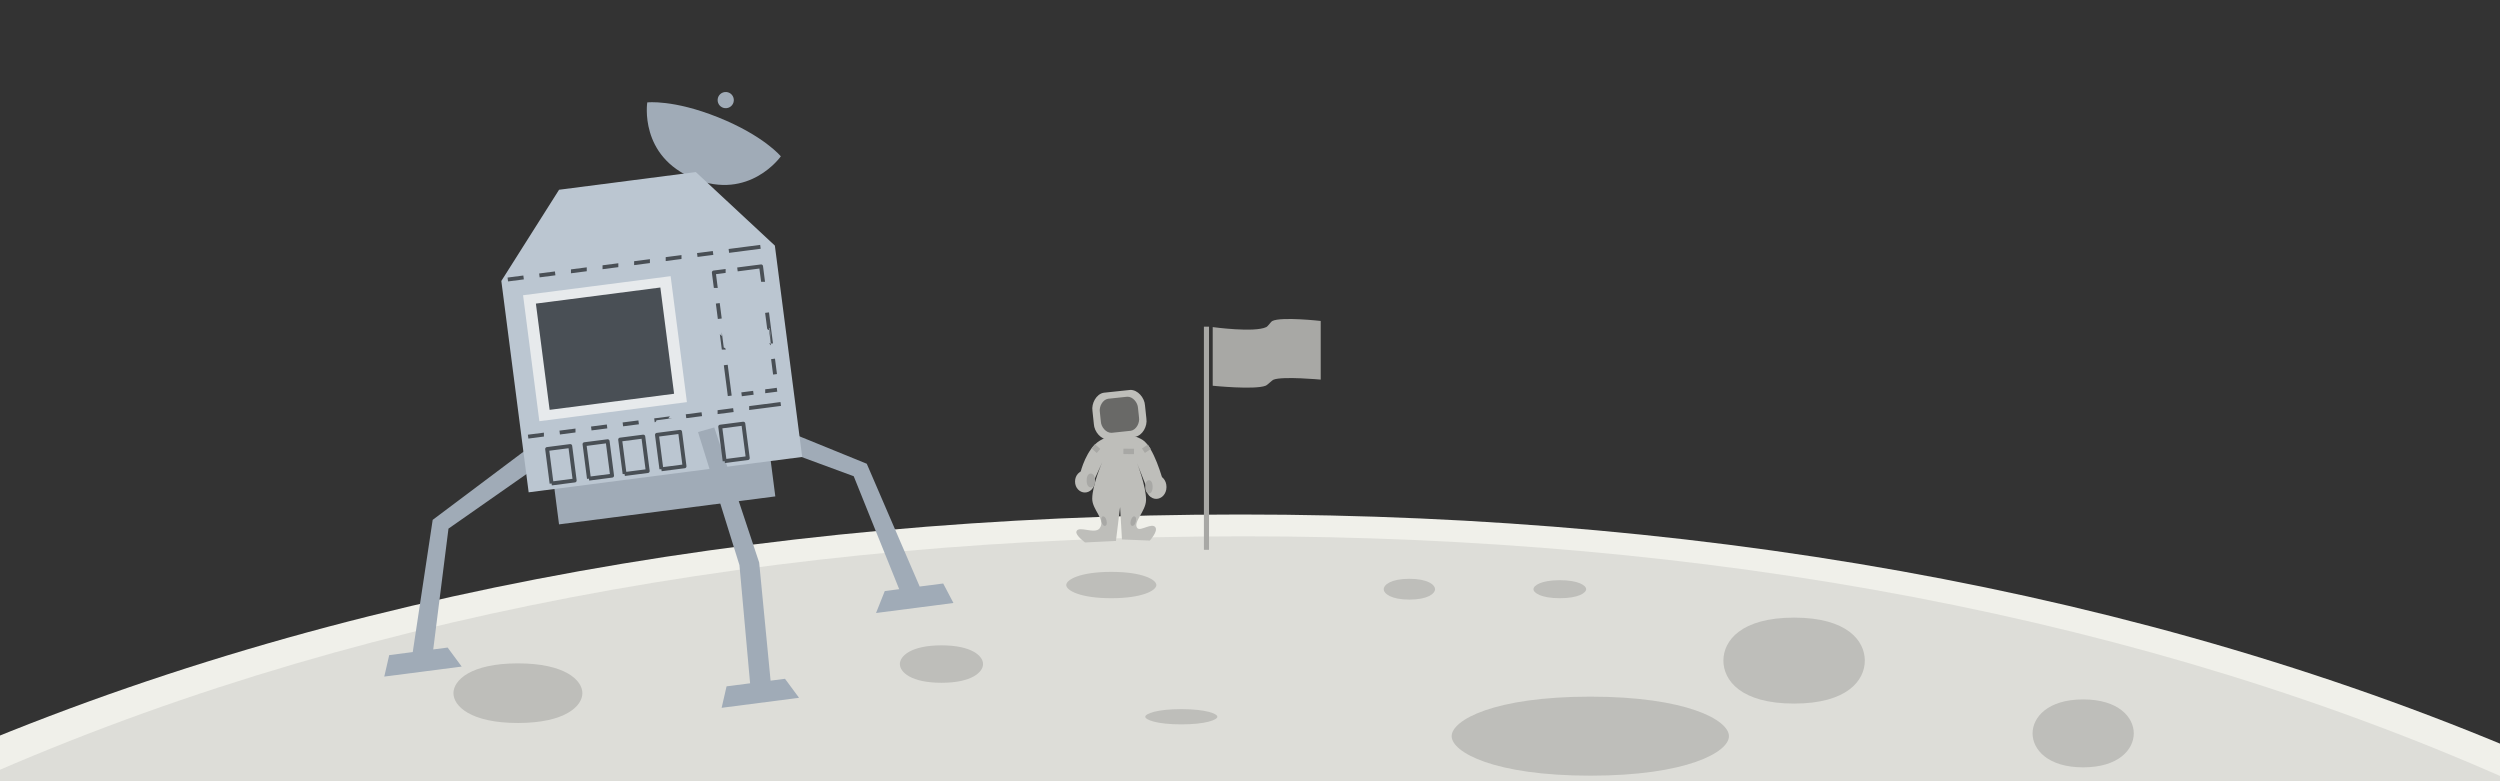 <?xml version="1.0" encoding="utf-8"?>
<!-- Generator: Moho 12.3 build 22017 -->
<!DOCTYPE svg PUBLIC "-//W3C//DTD SVG 1.1//EN" "http://www.w3.org/Graphics/SVG/1.1/DTD/svg11.dtd">
<svg version="1.1" id="Frame_0" xmlns="http://www.w3.org/2000/svg" xmlns:xlink="http://www.w3.org/1999/xlink" width="1280px" height="400px">
<rect width="100%" height="100%" fill="#333333" stroke="none"/>
<g id="Layer_5">
<g id="Layer_1">
<path fill="#f0f0ea" fill-rule="evenodd" stroke="none" d="M -540.290 836.297 C -3.952 849.029 1147.528 848.694 1809.204 836.297 C 1583.500 434.666 1128.592 263.410 634.953 263.428 C 141.262 263.446 -313.684 434.742 -540.290 836.297 Z"/>
<path fill="#ddddd8" fill-rule="evenodd" stroke="none" d="M -486.241 818.316 C 26.232 818.316 1125.910 818.316 1758.076 818.316 C 1541.776 435.679 1107.355 274.571 636.392 274.588 C 165.378 274.605 -269.079 435.752 -486.241 818.316 Z"/>
<path fill="#bebeba" fill-rule="evenodd" stroke="none" d="M 265.172 339.646 C 289.416 339.646 298.180 348.327 298.180 354.908 C 298.180 361.489 289.416 370.169 265.172 370.169 C 240.929 370.169 232.165 361.488 232.165 354.908 C 232.164 348.327 240.929 339.646 265.172 339.646 Z"/>
<path fill="#bebeba" fill-rule="evenodd" stroke="none" d="M 568.985 292.796 C 585.009 292.796 592.055 296.790 592.055 299.540 C 592.055 302.290 585.009 306.283 568.985 306.283 C 552.962 306.283 545.915 302.290 545.915 299.540 C 545.915 296.790 552.962 292.796 568.985 292.796 Z"/>
<path fill="#bebeba" fill-rule="evenodd" stroke="none" d="M 604.832 363.071 C 617.409 363.071 623.288 365.413 623.288 366.975 C 623.288 368.537 617.409 370.879 604.832 370.879 C 592.256 370.879 586.376 368.537 586.376 366.975 C 586.376 365.413 592.256 363.071 604.832 363.071 Z"/>
<path fill="#bebeba" fill-rule="evenodd" stroke="none" d="M 482.029 330.418 C 497.598 330.418 503.325 335.888 503.325 340.001 C 503.325 344.114 497.598 349.584 482.029 349.584 C 466.461 349.584 460.734 344.114 460.734 340.001 C 460.734 335.888 466.461 330.418 482.029 330.418 Z"/>
<path fill="#bebeba" fill-rule="evenodd" stroke="none" d="M 918.583 316.221 C 945.861 316.221 954.785 328.148 954.785 338.226 C 954.785 348.305 945.861 360.232 918.583 360.232 C 891.305 360.232 882.381 348.305 882.381 338.226 C 882.381 328.148 891.305 316.221 918.583 316.221 Z"/>
<path fill="#bebeba" fill-rule="evenodd" stroke="none" d="M 798.620 297.055 C 808.123 297.055 812.107 299.761 812.107 301.669 C 812.107 303.578 808.123 306.283 798.620 306.283 C 789.117 306.283 785.133 303.578 785.133 301.669 C 785.133 299.761 789.117 297.055 798.620 297.055 Z"/>
<path fill="#bebeba" fill-rule="evenodd" stroke="none" d="M 1066.586 358.102 C 1084.780 358.102 1092.495 367.295 1092.495 375.493 C 1092.495 383.691 1084.780 392.884 1066.586 392.884 C 1048.391 392.884 1040.676 383.691 1040.676 375.493 C 1040.676 367.295 1048.391 358.102 1066.586 358.102 Z"/>
<path fill="#bebeba" fill-rule="evenodd" stroke="none" d="M 721.602 296.346 C 731.049 296.346 734.734 299.421 734.734 301.669 C 734.734 303.918 731.049 306.993 721.602 306.993 C 712.155 306.993 708.470 303.918 708.470 301.669 C 708.470 299.421 712.155 296.346 721.602 296.346 Z"/>
<path fill="#bebeba" fill-rule="evenodd" stroke="none" d="M 814.236 356.682 C 863.444 356.682 885.221 368.680 885.221 376.913 C 885.221 385.146 863.444 397.143 814.236 397.143 C 765.029 397.143 743.252 385.146 743.252 376.913 C 743.252 368.680 765.029 356.682 814.236 356.682 Z"/>
</g>
<g id="Layer_3">
<path fill="#a0abb7" fill-rule="evenodd" stroke="none" d="M 331.396 52.437 C 331.400 52.437 344.700 50.860 367.582 60.025 C 391.051 69.425 399.786 80.042 399.789 80.044 C 399.785 80.045 383.740 102.937 355.399 91.497 C 327.057 80.057 331.399 52.440 331.396 52.437 Z"/>
<path fill="#a0abb7" fill-rule="evenodd" stroke="none" d="M 273.028 227.516 C 273.023 227.520 221.539 266.169 221.534 266.172 C 221.533 266.179 211.324 333.854 211.323 333.861 C 211.322 333.861 199.279 335.418 199.278 335.418 C 199.278 335.419 196.749 346.410 196.749 346.411 C 196.753 346.411 236.377 341.288 236.381 341.287 C 236.380 341.286 229.197 331.551 229.196 331.550 C 229.195 331.550 221.814 332.505 221.814 332.505 C 221.814 332.499 229.619 270.664 229.620 270.658 C 229.625 270.655 276.711 237.710 276.716 237.707 C 276.716 237.706 273.029 227.517 273.028 227.516 Z"/>
<path fill="#a0abb7" fill-rule="evenodd" stroke="none" d="M 384.154 213.150 C 384.160 213.152 443.780 237.437 443.786 237.439 C 443.789 237.446 470.873 300.299 470.875 300.306 C 470.877 300.305 482.919 298.748 482.920 298.748 C 482.921 298.749 488.162 308.736 488.162 308.737 C 488.158 308.737 448.534 313.860 448.530 313.860 C 448.531 313.859 453.002 302.617 453.002 302.616 C 453.003 302.616 460.384 301.662 460.385 301.662 C 460.382 301.656 437.109 243.839 437.107 243.834 C 437.101 243.832 383.184 223.945 383.179 223.943 C 383.179 223.942 384.154 213.151 384.154 213.150 Z"/>
<path fill="#a0abb7" fill-rule="evenodd" stroke="none" d="M 282.909 242.832 C 282.920 242.830 393.635 228.517 393.646 228.515 C 393.647 228.518 396.961 254.157 396.962 254.160 C 396.951 254.161 286.236 268.474 286.225 268.476 C 286.224 268.473 282.910 242.834 282.909 242.832 Z"/>
<path fill="#bbc6d1" fill-rule="evenodd" stroke="none" d="M 256.682 143.854 C 256.685 143.850 286.239 97.156 286.242 97.151 C 286.245 97.151 321.250 92.625 321.253 92.625 C 321.257 92.624 356.263 88.099 356.266 88.098 C 356.270 88.102 396.727 125.745 396.731 125.749 C 396.732 125.759 410.719 233.948 410.720 233.959 C 410.706 233.961 270.685 252.063 270.671 252.065 C 270.670 252.054 256.683 143.865 256.682 143.854 Z"/>
<path fill="#e7eaec" fill-rule="evenodd" stroke="none" d="M 267.812 151.162 C 267.820 151.161 343.351 141.397 343.359 141.396 C 343.360 141.402 351.695 205.879 351.696 205.885 C 351.689 205.886 276.157 215.651 276.149 215.652 C 276.149 215.646 267.813 151.169 267.812 151.162 Z"/>
<path fill="#494f55" fill-rule="evenodd" stroke="none" d="M 274.377 155.445 C 274.383 155.444 338.093 147.207 338.099 147.206 C 338.100 147.212 345.131 201.598 345.132 201.603 C 345.125 201.604 281.416 209.840 281.409 209.841 C 281.409 209.836 274.378 155.450 274.377 155.445 Z"/>
<path fill="#a0abb7" fill-rule="evenodd" stroke="none" d="M 357.386 221.206 C 357.388 221.213 378.592 289.316 378.595 289.323 C 378.595 289.329 384.049 349.844 384.049 349.850 C 384.048 349.850 372.006 351.407 372.004 351.407 C 372.004 351.408 369.475 362.399 369.475 362.400 C 369.479 362.399 409.103 357.277 409.107 357.276 C 409.107 357.275 401.923 347.540 401.923 347.539 C 401.922 347.539 394.541 348.493 394.540 348.494 C 394.540 348.488 388.698 288.023 388.698 288.017 C 388.695 288.010 365.692 218.850 365.690 218.843 C 365.689 218.843 357.387 221.206 357.386 221.206 Z"/>
<path fill="none" stroke="#494f55" stroke-width="2" stroke-linejoin="round" d="M 366.488 147.407 C 366.488 147.406 365.468 139.513 365.468 139.512 C 365.468 139.512 371.518 138.730 371.519 138.730 M 377.570 137.948 C 377.570 137.948 383.619 137.166 383.620 137.166 C 383.620 137.166 389.670 136.383 389.671 136.383 C 389.671 136.384 390.691 144.277 390.691 144.278 M 392.733 160.068 C 392.733 160.069 393.753 167.962 393.753 167.963 C 393.754 167.964 394.774 175.857 394.774 175.858 M 395.795 183.754 C 395.795 183.754 396.815 191.648 396.815 191.648 M 397.836 199.543 C 397.836 199.543 391.786 200.325 391.785 200.325 M 385.734 201.108 C 385.734 201.108 379.685 201.890 379.684 201.890 M 373.633 202.672 C 373.633 202.671 372.613 194.778 372.613 194.777 C 372.612 194.777 371.592 186.883 371.592 186.883 M 370.571 178.987 C 370.571 178.986 369.551 171.093 369.550 171.092 M 368.530 163.197 C 368.530 163.197 367.509 155.303 367.509 155.303 "/>
<path fill="none" stroke="#494f55" stroke-width="2" stroke-linejoin="round" d="M 259.997 143.102 C 262.691 142.754 268.080 142.057 268.081 142.057 M 276.166 141.012 C 276.166 141.012 284.248 139.967 284.249 139.967 M 292.333 138.922 C 292.334 138.922 300.417 137.877 300.418 137.877 M 308.502 136.831 C 308.503 136.831 316.585 135.786 316.586 135.786 M 324.670 134.741 C 324.671 134.741 332.754 133.696 332.755 133.696 M 340.838 132.651 C 340.839 132.651 348.922 131.606 348.923 131.606 M 357.007 130.561 C 357.008 130.560 365.091 129.515 365.092 129.515 M 373.175 128.470 C 373.176 128.470 381.259 127.425 381.260 127.425 C 381.260 127.425 386.649 126.728 389.344 126.380 "/>
<path fill="none" stroke="#494f55" stroke-width="2" stroke-linejoin="round" d="M 270.398 223.560 C 273.093 223.211 278.482 222.515 278.483 222.515 M 286.567 221.469 C 286.568 221.469 294.650 220.424 294.651 220.424 M 302.735 219.379 C 302.736 219.379 310.819 218.334 310.820 218.334 M 318.904 217.289 C 318.905 217.289 326.987 216.244 326.988 216.244 M 335.072 215.199 C 335.073 215.199 343.156 214.154 343.156 214.153 M 351.240 213.108 C 351.241 213.108 359.324 212.063 359.325 212.063 M 367.409 211.018 C 367.410 211.018 375.493 209.973 375.493 209.973 M 383.577 208.928 C 383.578 208.928 391.661 207.883 391.661 207.883 C 391.662 207.883 397.051 207.186 399.746 206.837 "/>
<path fill="none" stroke="#494f55" stroke-width="2" stroke-linejoin="round" d="M 282.407 247.539 C 282.407 247.539 280.127 229.905 280.127 229.904 C 280.128 229.904 291.966 228.374 291.966 228.374 C 291.966 228.374 294.246 246.009 294.246 246.009 C 294.246 246.009 282.407 247.539 282.407 247.539 "/>
<path fill="none" stroke="#494f55" stroke-width="2" stroke-linejoin="round" d="M 301.544 245.065 C 301.544 245.065 299.264 227.431 299.264 227.430 C 299.264 227.430 311.102 225.900 311.103 225.900 C 311.103 225.900 313.383 243.535 313.383 243.535 C 313.382 243.535 301.544 245.065 301.544 245.065 "/>
<path fill="none" stroke="#494f55" stroke-width="2" stroke-linejoin="round" d="M 319.797 242.706 C 319.797 242.705 317.517 225.071 317.517 225.071 C 317.518 225.071 329.356 223.540 329.356 223.540 C 329.356 223.540 331.636 241.175 331.636 241.175 C 331.636 241.175 319.797 242.706 319.797 242.706 "/>
<path fill="none" stroke="#494f55" stroke-width="2" stroke-linejoin="round" d="M 338.640 240.270 C 338.640 240.269 336.360 222.635 336.360 222.635 C 336.361 222.635 348.199 221.104 348.199 221.104 C 348.199 221.104 350.479 238.739 350.479 238.739 C 350.479 238.739 338.641 240.270 338.640 240.270 "/>
<path fill="none" stroke="#494f55" stroke-width="2" stroke-linejoin="round" d="M 371.025 236.083 C 371.025 236.083 368.745 218.448 368.745 218.448 C 368.745 218.448 380.584 216.917 380.584 216.917 C 380.584 216.917 382.864 234.552 382.864 234.552 C 382.863 234.552 371.025 236.083 371.025 236.083 "/>
<path fill="#a0abb7" fill-rule="evenodd" stroke="none" d="M 371.041 47.139 C 373.317 46.844 375.391 48.443 375.685 50.719 C 375.979 52.995 374.380 55.068 372.104 55.362 C 369.828 55.657 367.755 54.058 367.460 51.782 C 367.166 49.506 368.765 47.433 371.041 47.139 Z"/>
</g>
<g id="Layer_4">
<path fill="#bebeba" fill-rule="evenodd" stroke="none" d="M 559.344 210.422 C 558.720 206.587 561.292 201.710 565.125 201.076 C 565.125 201.076 578.633 199.646 578.633 199.646 C 582.514 199.465 586.050 203.695 586.242 207.575 C 586.242 207.575 586.954 214.302 586.954 214.302 C 587.576 218.138 585.007 223.014 581.173 223.649 C 581.173 223.649 567.666 225.078 567.666 225.078 C 563.784 225.259 560.251 221.029 560.056 217.149 C 560.056 217.149 559.344 210.422 559.344 210.422 Z"/>
<path fill="#bebeba" fill-rule="evenodd" stroke="none" d="M 553.246 241.702 C 553.247 241.700 556.222 229.586 563.267 225.514 C 571.255 220.898 579.321 221.836 584.850 225.129 C 590.800 228.673 595.359 245.848 595.360 245.850 C 595.359 245.851 587.157 249.793 587.156 249.793 C 587.156 249.792 582.152 237.078 582.152 237.077 C 582.152 237.079 586.815 248.919 586.777 255.962 C 586.745 261.797 579.796 267.540 582.345 270.415 C 583.905 272.175 589.903 267.373 591.595 270.030 C 592.935 272.135 588.704 276.773 588.704 276.774 C 588.702 276.774 574.445 276.196 574.444 276.196 C 574.444 276.194 573.480 259.625 573.480 259.623 C 573.480 259.625 571.361 276.965 571.360 276.967 C 571.359 276.967 555.560 277.737 555.559 277.738 C 555.558 277.737 550.544 274.109 551.126 272.149 C 552.112 268.832 560.645 273.849 563.074 270.415 C 566.196 266.001 559.204 261.106 559.220 255.384 C 559.240 248.160 564.423 236.500 564.423 236.499 C 564.422 236.500 558.521 249.519 558.521 249.520 C 558.521 249.519 553.247 241.702 553.246 241.702 Z"/>
<path fill="#696967" fill-rule="evenodd" stroke="none" d="M 563.121 210.953 C 562.668 208.167 564.536 204.624 567.321 204.164 C 567.321 204.164 577.133 203.125 577.133 203.125 C 579.952 202.994 582.520 206.066 582.660 208.885 C 582.660 208.885 583.177 213.771 583.177 213.771 C 583.629 216.557 581.762 220.100 578.978 220.560 C 578.978 220.560 569.166 221.599 569.166 221.599 C 566.347 221.730 563.780 218.658 563.638 215.839 C 563.638 215.839 563.121 210.953 563.121 210.953 Z"/>
<path fill="#bebeba" fill-rule="evenodd" stroke="none" d="M 555.457 240.929 C 558.105 240.929 560.494 243.253 560.494 246.546 C 560.494 249.839 558.105 252.163 555.457 252.163 C 552.809 252.163 550.419 249.839 550.419 246.546 C 550.419 243.253 552.808 240.929 555.457 240.929 Z"/>
<path fill="#bebeba" fill-rule="evenodd" stroke="none" d="M 591.987 243.248 C 594.703 243.248 597.241 245.689 597.242 249.336 C 597.242 252.983 594.703 255.425 591.987 255.425 C 589.270 255.425 586.732 252.983 586.732 249.336 C 586.732 245.689 589.270 243.248 591.987 243.248 Z"/>
<path fill="#a8a8a5" fill-rule="evenodd" stroke="none" d="M 558.501 242.451 C 559.478 242.451 560.639 243.307 560.639 246.002 C 560.639 248.697 559.478 249.554 558.501 249.554 C 557.524 249.554 556.363 248.697 556.363 246.002 C 556.363 243.307 557.524 242.451 558.501 242.451 Z"/>
<path fill="#a8a8a5" fill-rule="evenodd" stroke="none" d="M 588.254 245.857 C 589.097 245.857 590.139 246.668 590.138 249.264 C 590.138 251.859 589.097 252.670 588.254 252.670 C 587.411 252.670 586.370 251.859 586.370 249.264 C 586.369 246.668 587.411 245.857 588.254 245.857 Z"/>
<path fill="#a8a8a5" fill-rule="evenodd" stroke="none" d="M 560.623 227.463 C 560.623 227.464 563.350 229.843 563.350 229.843 C 563.350 229.843 561.533 231.925 561.533 231.925 C 561.533 231.925 558.806 229.546 558.806 229.546 C 558.806 229.545 560.623 227.464 560.623 227.463 Z"/>
<path fill="#a8a8a5" fill-rule="evenodd" stroke="none" d="M 587.678 227.611 C 587.678 227.611 584.662 229.610 584.661 229.610 C 584.661 229.610 586.188 231.914 586.188 231.914 C 586.188 231.914 589.204 229.915 589.205 229.914 C 589.205 229.914 587.679 227.611 587.678 227.611 Z"/>
<path fill="#a8a8a5" fill-rule="evenodd" stroke="none" d="M 575.201 229.725 C 575.202 229.725 580.632 229.750 580.632 229.750 C 580.632 229.750 580.604 232.513 580.604 232.514 C 580.603 232.514 575.173 232.489 575.172 232.489 C 575.172 232.488 575.201 229.725 575.201 229.725 Z"/>
<path fill="#a8a8a5" fill-rule="evenodd" stroke="none" d="M 564.652 264.389 C 565.215 264.249 566.076 264.672 566.532 266.501 C 566.988 268.330 566.428 269.108 565.865 269.249 C 565.302 269.389 564.441 268.966 563.985 267.137 C 563.529 265.308 564.089 264.530 564.652 264.389 Z"/>
<path fill="#a8a8a5" fill-rule="evenodd" stroke="none" d="M 580.903 264.402 C 581.463 264.553 582.009 265.342 581.517 267.162 C 581.025 268.981 580.156 269.388 579.596 269.237 C 579.036 269.085 578.490 268.296 578.982 266.477 C 579.474 264.657 580.343 264.250 580.903 264.402 Z"/>
<path fill="#a8a8a5" fill-rule="evenodd" stroke="none" d="M 616.399 167.269 C 616.400 167.269 619.025 167.269 619.025 167.269 C 619.025 167.280 619.025 281.482 619.025 281.493 C 619.025 281.493 616.400 281.493 616.399 281.493 C 616.399 281.482 616.399 167.280 616.399 167.269 Z"/>
<path fill="#a8a8a5" fill-rule="evenodd" stroke="none" d="M 620.907 167.467 C 620.910 167.467 642.269 170.413 648.334 167.467 C 649.316 166.990 650.631 164.735 651.474 164.328 C 656.169 162.059 676.206 164.328 676.209 164.328 C 676.209 164.331 676.209 194.357 676.209 194.360 C 676.206 194.360 656.802 192.569 652.135 194.360 C 651.124 194.747 649.067 197.076 647.974 197.498 C 642.297 199.691 620.909 197.498 620.907 197.498 C 620.907 197.495 620.907 167.470 620.907 167.467 Z"/>
</g>
</g>
</svg>

